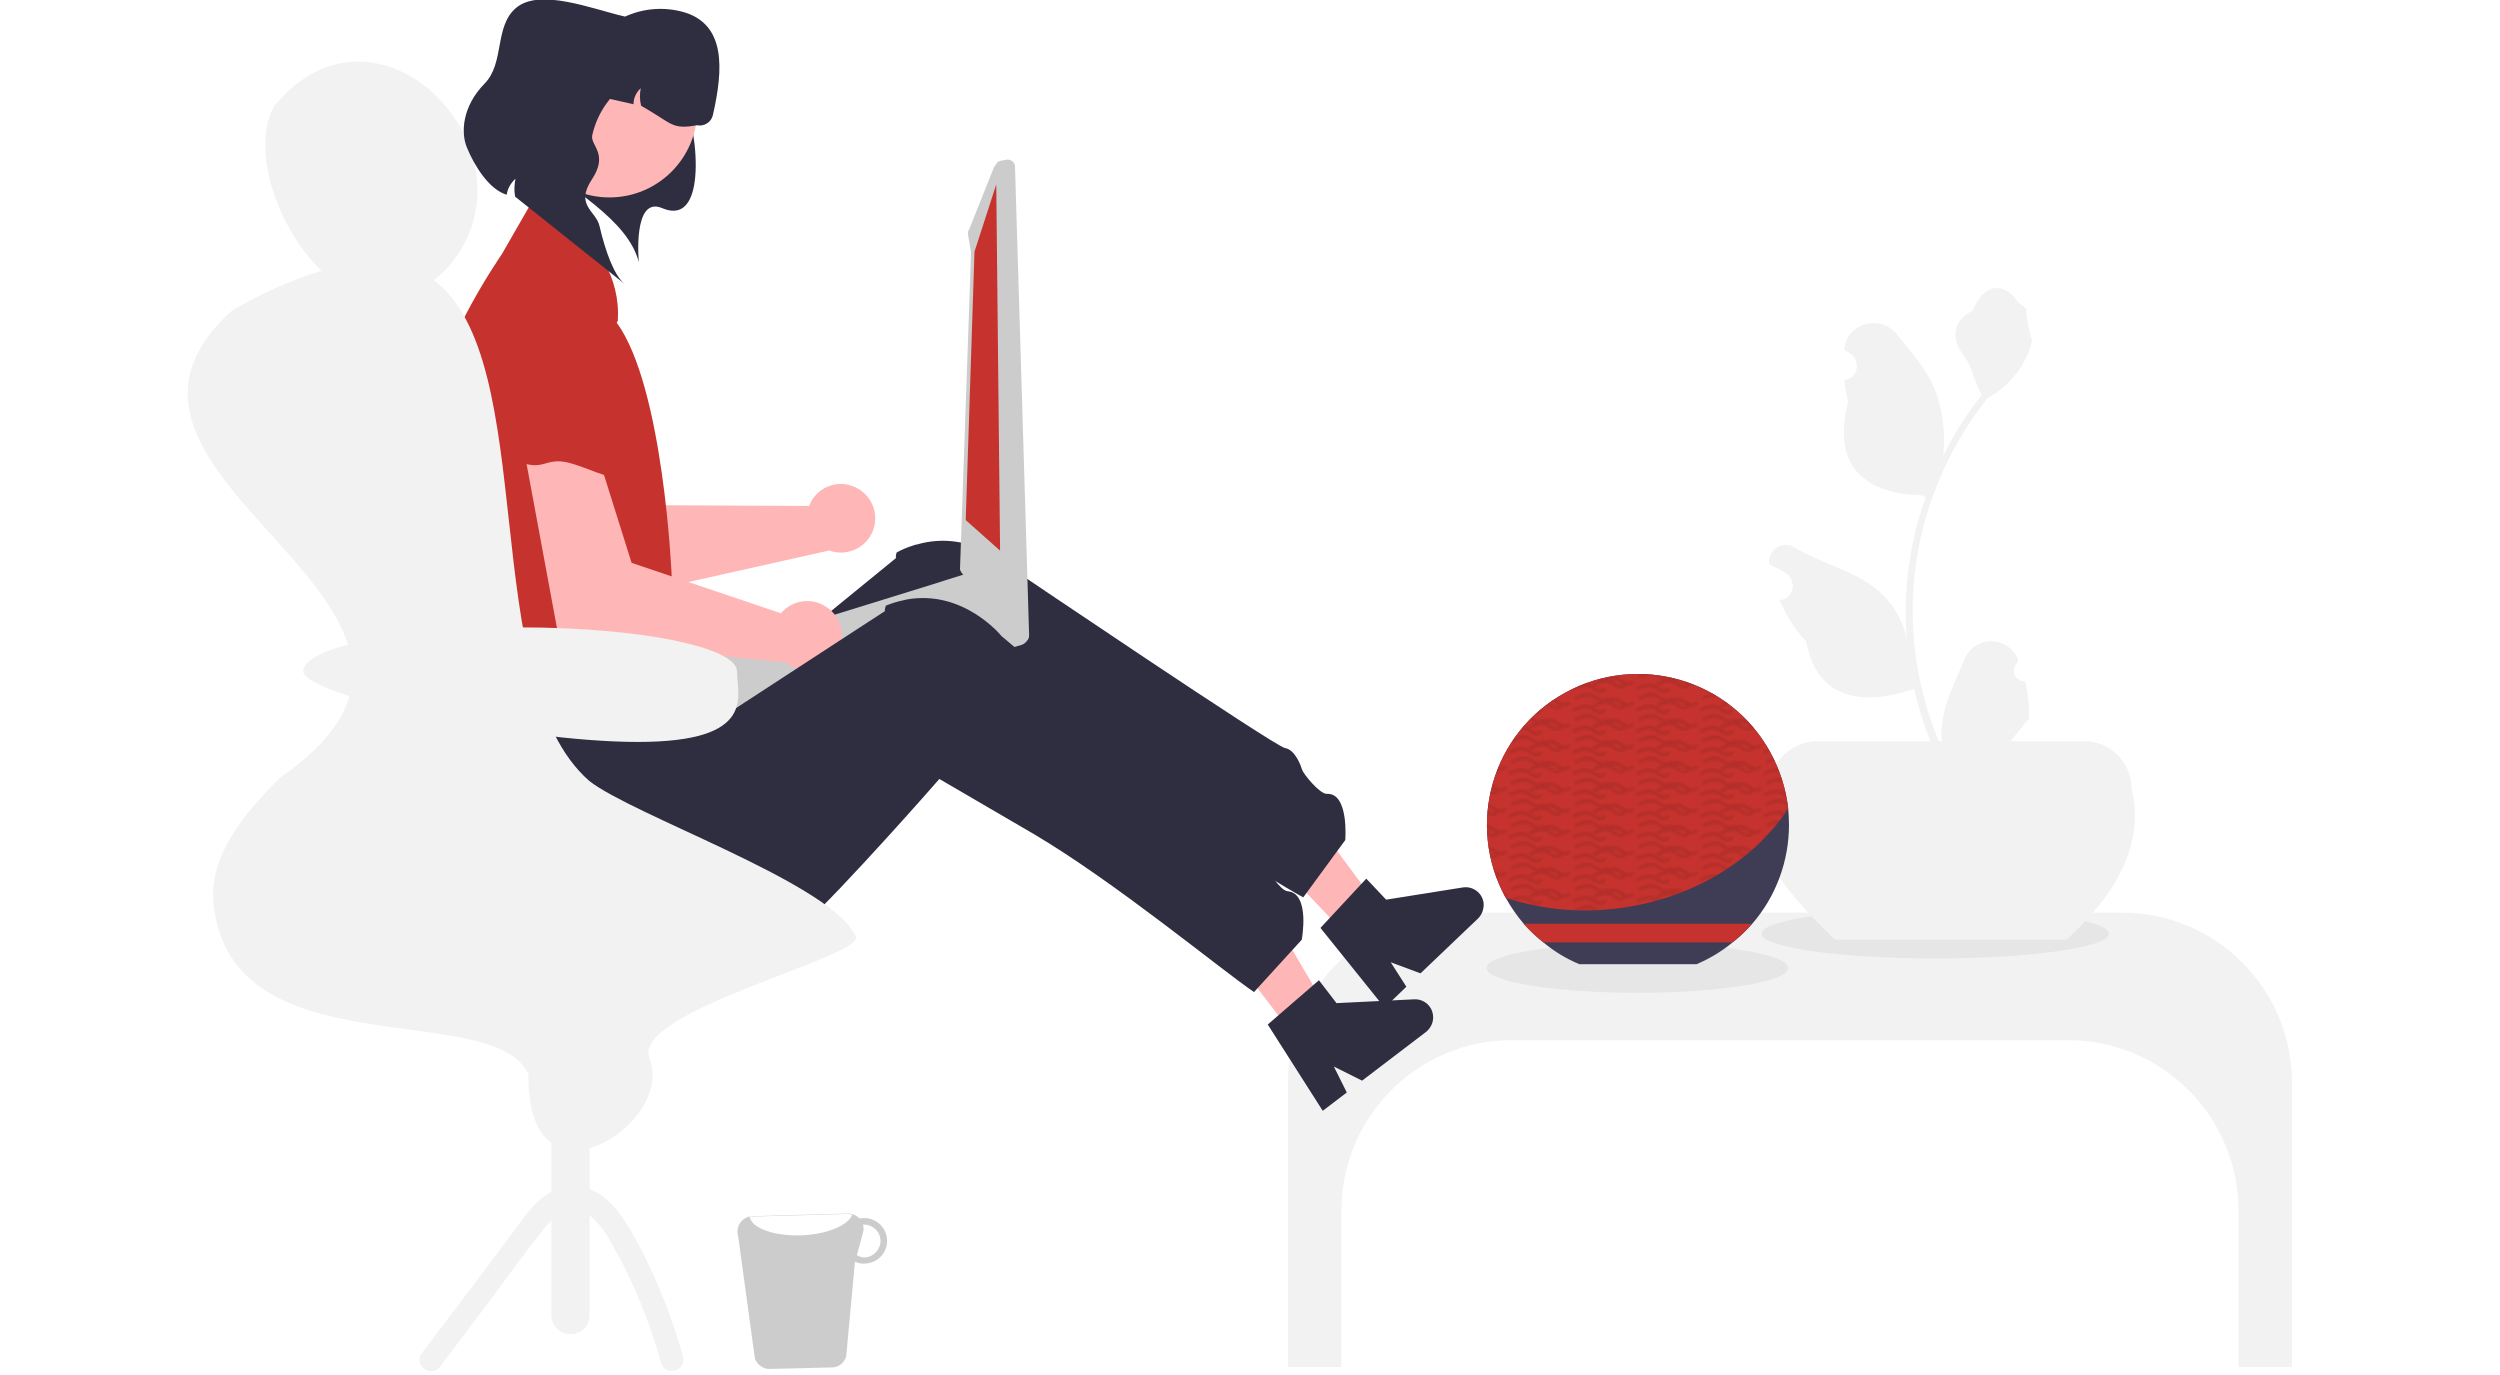 <?xml version="1.0" encoding="utf-8"?>
<!-- Generator: Adobe Illustrator 27.0.0, SVG Export Plug-In . SVG Version: 6.00 Build 0)  -->
<svg version="1.1" id="圖層_1" xmlns="http://www.w3.org/2000/svg" xmlns:xlink="http://www.w3.org/1999/xlink" x="0px" y="0px"
	 viewBox="0 0 654.7 360" style="enable-background:new 0 0 654.7 360;" xml:space="preserve">
<style type="text/css">
	.st0{fill:none;}
	.st1{opacity:0.1;enable-background:new    ;}
	.st2{fill:#F2F2F2;}
	.st3{fill:#E6E6E6;}
	.st4{fill:#FFB6B6;}
	.st5{fill:#2F2E41;}
	.st6{fill:#C6332E;}
	.st7{fill:#CCCCCC;}
	.st8{fill:#FFFFFF;}
	.st9{fill:#3F3D56;}
	.st10{fill:url(#SVGID_1_);}
</style>
<pattern  y="360" width="26.5" height="9" patternUnits="userSpaceOnUse" id="e28a9de8-4fee-4e00-8e03-00a0f3e" viewBox="0 -9 26.5 9" style="overflow:visible;">
	<g>
		<rect y="-9" class="st0" width="26.5" height="9"/>
		<rect y="-9" class="st0" width="26.5" height="9"/>
		<path class="st1" d="M26.3-4.8c-0.6-0.8-1.6-1.3-2.7-1.1c-0.2,0-0.4,0.1-0.7,0.1C23-5.9,22.9-6,22.9-6c-0.6-0.8-1.6-1.3-2.7-1.1
			c-1.1,0.2-2.1,0.6-3,1.4c-1,0.8-2.3,1.2-3.6,1.1C12.2-5,10.9-5.4,9.7-6C8.9-6.4,8.1-5.1,9-4.7c0.8,0.4,1.7,0.7,2.6,1
			c-0.7,0.3-1.3,0.6-1.9,1.1C8.6-1.8,7.3-1.4,6-1.5C4.7-1.8,3.4-2.2,2.1-2.8C1.3-3.2,0.5-1.9,1.4-1.5c2.2,1,4.8,2.1,7.2,1.2
			c1-0.5,2-1.1,3-1.8c0.7-0.4,1.9-0.7,2.4,0c0.3,0.4,0.8,0.4,1.1,0.2c0.1-0.1,0.2-0.3,0.3-0.4c1.3,0.5,2.8,0.5,4.2,0
			c1-0.5,2-1.1,3-1.8c0.7-0.4,1.9-0.7,2.4,0C25.6-3.3,26.9-4.1,26.3-4.8z M21.6-5.3c-0.3,0.2-0.7,0.4-1,0.6c-1,0.8-2.3,1.2-3.6,1.1
			c-0.2,0-0.4-0.1-0.6-0.1c1-0.4,1.8-1.1,2.8-1.7C19.8-5.7,21.1-6,21.6-5.3C21.6-5.3,21.6-5.3,21.6-5.3z"/>
		<path class="st1" d="M13-7.1c-0.5-0.7-1.8-0.4-2.4,0c-1,0.7-2,1.3-3,1.8c-2.4,0.9-5-0.2-7.2-1.2c-0.9-0.4-0.1-1.7,0.8-1.3
			C2.4-7.2,3.7-6.8,5-6.5c1.3,0.1,2.6-0.3,3.6-1.1c0.9-0.7,1.9-1.2,3-1.4c1-0.1,2.1,0.3,2.7,1.1C14.9-7.1,13.6-6.3,13-7.1z"/>
	</g>
</pattern>
<path class="st2" d="M555.7,239H381.9c-24.6,0-44.6,20-44.6,44.6V358h14v-41c0-24.6,20-44.6,44.6-44.6h145.7
	c24.6,0,44.6,20,44.6,44.6v41h14v-74.4C600.3,259,580.3,239,555.7,239z"/>
<ellipse class="st3" cx="506.8" cy="244.5" rx="45.5" ry="6.5"/>
<path class="st2" d="M541.2,246.1h-60.6c-15-14.3-25.7-28.2-17.1-39.6c0-6.9,5.6-12.4,12.4-12.4l0,0h69.9c6.9,0,12.4,5.6,12.4,12.4
	C561.5,219.6,555.7,232.8,541.2,246.1z"/>
<path class="st2" d="M530.3,178.4c-1.5,0.1-2.9-1.1-2.9-2.7c0-0.8,0.3-1.6,0.9-2.2l0.2-0.8c0-0.1-0.1-0.1-0.1-0.2
	c-1.6-3.8-6-5.6-9.9-4c-1.8,0.8-3.3,2.2-4,4.1c-2.3,5.5-5.2,11-5.9,16.8c-0.3,2.6-0.2,5.2,0.4,7.7c-5.3-11.7-8.1-24.3-8.1-37.1
	c0-3.2,0.2-6.4,0.5-9.6c0.3-2.6,0.7-5.2,1.2-7.8c2.9-14,9-27.2,17.9-38.3c4.3-2.4,7.8-6,10-10.4c0.8-1.6,1.4-3.3,1.7-5
	c-0.5,0.1-1.8-7.4-1.5-7.8c-0.7-1-1.9-1.5-2.6-2.5c-3.7-5-8.8-4.1-11.4,2.7c-5.7,2.9-5.7,7.6-2.2,12.2c2.2,2.9,2.5,6.8,4.5,9.9
	c-0.2,0.3-0.4,0.5-0.6,0.8c-3.7,4.7-6.8,9.7-9.5,15.1c0.6-6-0.1-12-2.3-17.6c-2.2-5.2-6.2-9.6-9.8-14.1c-4.3-5.4-13.1-3.1-13.8,3.8
	c0,0.1,0,0.1,0,0.2c0.5,0.3,1,0.6,1.6,1c1.7,1.2,2.2,3.5,1.1,5.3c-0.6,0.9-1.5,1.5-2.6,1.6l-0.1,0c0.2,1.9,0.5,3.8,1,5.7
	c-4.6,17.7,5.3,24.2,19.4,24.5c0.3,0.2,0.6,0.3,0.9,0.5c-2.7,7.6-4.4,15.5-5,23.5c-0.4,4.7-0.3,9.5,0.1,14.2l0-0.2
	c-1-5.3-3.8-10-8-13.4c-6.1-5-14.8-6.9-21.4-10.9c-2-1.3-4.7-0.7-6,1.3c-0.6,0.9-0.8,1.9-0.7,2.9c0,0.1,0,0.1,0,0.2
	c1,0.4,1.9,0.9,2.9,1.4c0.5,0.3,1,0.6,1.6,1c1.7,1.2,2.2,3.5,1.1,5.3c-0.6,0.9-1.5,1.5-2.6,1.6l-0.1,0c-0.1,0-0.1,0-0.2,0
	c1.7,4,4,7.7,7,10.9c2.9,15.5,15.2,16.9,28.3,12.4h0c1.4,6.3,3.5,12.4,6.2,18.2h22.3c0.1-0.2,0.2-0.5,0.2-0.8
	c-2.1,0.1-4.1,0-6.2-0.4c1.7-2,3.3-4.1,5-6.1c0,0,0.1-0.1,0.1-0.1c0.8-1,1.7-2.1,2.5-3.1l0,0C531.4,184.7,531.1,181.5,530.3,178.4
	L530.3,178.4z"/>
<polygon class="st4" points="353.7,246 361.7,238.4 336.1,203.9 324.3,215.1 "/>
<path class="st5" d="M345.8,243l12-12.9l5.2,5.5l20.1-3.2c2.6-0.4,5,1.4,5.4,3.9c0.2,1.5-0.3,3.1-1.4,4.2L372,254.9l-7.8-2.9
	l4.1,6.4l-5.7,5.5L345.8,243z"/>
<path class="st5" d="M352.3,220l-11,15c-9.3-5-39-24.6-61.8-35c-14.7-6.7-26.1-11.8-26.1-11.8s-1.5,2.2-4,5.6
	c-8.9,12.5-30,41.6-32,40.5c-2.5-1.4-5.4,1.1-5.1,6.1c0.3,3.7-5.9,6.3-9.3,7.5c-1.3,0.4-2.1,0.7-2.1,0.7c-0.6,0.4-1.2,0.7-1.7,1.1
	c-18.5,11.3-40.2,8.1-55.1-4c-10.8-8.7-17.3-21.7-17.8-35.5l-1.3-31l45-2l8,15.2l14.2-11.6l31.1-25.4l11.4-9.3c0,0-0.3,0,0.1-1.4
	c1.4-0.8,2.9-1.4,4.5-1.9c0.3-0.1,0.5-0.2,0.8-0.2c14.7-4.3,25.8,6.9,25.8,6.9s68,46,70.6,46.4c2.7,0.4,4.2,4.7,4.5,5.7
	c0.3,1,4.6,6.4,6.5,6.3C353.3,207.6,352.3,220,352.3,220z"/>
<path class="st4" d="M217.4,127.2c-2.5,0.8-4.6,2.8-5.5,5.3l-41.3-0.2l-22-30.4l-16.3,7.2l26.6,48.1l58.1-13l0-0.1
	c4.6,1.8,9.8-0.5,11.6-5.1c1.8-4.6-0.5-9.8-5.1-11.6C221.5,126.6,219.4,126.5,217.4,127.2L217.4,127.2z"/>
<path class="st6" d="M140.9,81.2l-0.9,0.1c-9.3,1.4-15.8,9.9-14.7,19.2c0.7,5.3,1,10.1,0.5,11c-1.4,2.3-2,4.3,0.8,4.6
	s-3-1.4,5.9,0.1s7.3-3.3,14.6-3.6s12.2,1.6,14.5-2.5s8.7-4.3,5.2-8.3s-4.5-0.5-7.3-9.1c0-0.1-0.1-0.2-0.1-0.3
	C156.8,84.7,149,79.9,140.9,81.2z"/>
<path class="st2" d="M116.8,70.6c-1.1,1-2.2,2-3.4,2.9c-0.3,0.3-0.7,0.5-1,0.8c-10.1,6.9-20.2,3.9-28-3.2
	C72.4,59.8,65.6,38.6,71.8,27.8c14-17.1,32.2-13.4,43.3-1.8C125.9,37.3,129.9,56.1,116.8,70.6z"/>
<path class="st2" d="M160.9,84.8c-0.9-0.5-1.7-1.1-2.6-1.6c-0.4-0.5-0.8-1-1.2-1.6L160.9,84.8z"/>
<path class="st5" d="M136.4,39.4c13.3,10.1,28.1,18.2,30.9,29.3c0,0-1.7-17.5,6.1-14.2c13.1,5.6,8.7-24.8,5-29.7
	c-6.1-8.3-26.8-13-26.8-13L137,19.9L136.4,39.4z"/>
<path class="st7" d="M197.7,355.8c0.6,1.6,2.1,2.7,3.8,2.7l16.4-0.4c1.7,0,3.2-1.2,3.7-2.9l2.3-24.8c0.8,0.4,1.7,0.6,2.6,0.5
	c3.3-0.1,5.9-2.8,5.8-6.1c-0.1-3.3-2.8-5.9-6.1-5.8c0,0,0,0,0,0c-0.4,0-0.7,0-1.1,0.1c-0.8-0.8-1.9-1.3-3-1.3l-25.2,0.7
	c-0.2,0-0.4,0-0.6,0.1c-2.1,0.4-3.5,2.5-3.1,4.6c0,0.2,0.1,0.4,0.1,0.5L197.7,355.8z M224.4,328.7l1.6-5.9c0.2-0.7,0.2-1.4,0-2.1
	c0.1,0,0.2,0,0.2,0c2.4,0,4.3,1.8,4.4,4.2c0,2.3-1.8,4.3-4.2,4.4C225.8,329.3,225,329.1,224.4,328.7L224.4,328.7z"/>
<path class="st8" d="M196.3,318.6c0.5,3.1,6.6,5.2,13.8,4.9c6.7-0.3,12.1-2.7,13.1-5.4c-0.4-0.1-0.8-0.2-1.1-0.2l-25.2,0.7
	C196.8,318.5,196.5,318.5,196.3,318.6z"/>
<circle class="st4" cx="159.6" cy="28.7" r="23"/>
<path class="st5" d="M151.3,19.9l-0.9,3.9l15.5,3.5c0-1.6,0.7-3.1,1.9-4.2c-0.3,1.5-0.3,3.1,0.1,4.6c8.3,4.7,7.9,6.3,14.6,5.1
	c1.9,0.4,3.8-0.8,4.2-2.7l0,0c2.7-11.9,3.6-24.1-8.3-27.1c-12-3-24.1,4.3-27.1,16.2C151.4,19.6,151.3,19.8,151.3,19.9z"/>
<path class="st7" d="M268.7,164.5c-0.1-0.1-0.1-0.1-0.2-0.2c-0.2-0.2-0.4-0.4-0.6-0.5l-1.7-0.9l-11.2-12.4c-0.6-0.3-1.4-0.4-2.1-0.2
	l0,0l-4.8,1.5l-4.1,1.3l-5.8,1.8L199.1,167l-25.7,8c-1.4,0.5-2.3,2-1.8,3.4c0.1,0.4,0.3,0.7,0.6,1l0.8,0.9l1.7,1.9l4,8.3l1.1,1.2
	c0.7,0.8,1.8,1.1,2.9,0.8l84.8-23.6c1.5-0.5,2.3-2.1,1.8-3.6C269.1,165.1,269,164.8,268.7,164.5L268.7,164.5z"/>
<path class="st7" d="M263.7,41.8l-1.6,0.3c-0.5,0.1-0.9,0.3-1.1,0.7l-0.7,1l-6.5,16.3c-0.3,0.4-0.4,0.8-0.3,1.3l0.8,4.7l-2.9,83
	c0.1,0.4,0.3,0.8,0.6,1.1l12.7,17l0.3,0.2l0.6,0.5c0.3,0.3,0.7,0.4,1.1,0.4l1.1-0.1c0.5,0,1-0.3,1.3-0.6c0.3-0.4,0.4-0.9,0.4-1.4
	l-3.7-122.9C265.5,42.3,264.6,41.7,263.7,41.8L263.7,41.8z"/>
<polygon class="st6" points="260.9,48.3 255.2,65.9 252.9,136.2 261.9,144.2 "/>
<path class="st6" d="M146.1,57.4l-7.4-3.5l-7.3,12.7c0,0-19.5,27.9-19.8,48s3.2,26.1,3.2,26.1s-8.4,6.3-4.2,10.1s13.5,5.5,6.4,7.2
	s-5.3,18.6,2.7,21.6s51,3,51,3c-0.8-2.7-0.1-5.6,1.9-7.5c3.3-3.3,6.3-0.9,3.3-6.1s-8-2.2-4-9.2s4-9.1,4-9.1s-2.1-49.4-14.4-66.2l0,0
	l0.3-0.5l0,0C162.5,72.8,156.3,62.2,146.1,57.4z"/>
<path class="st5" d="M155.1,35.4c2.8-12.4,15.2-20.1,27.6-17.3c1.5,0.3,2.9,0.8,4.3,1.4c-1.1-3.2-3.3-5.9-6.1-7.6l-17.4-7.6
	c-8.6-2-22.2-7.5-28.4-2.2c-5.7,4.9-2.9,14.4-8.2,19.8c-5.8,5.9-6.3,12.8-4.6,16.8c1.9,4.6,5.7,10.9,10.4,12.3
	c0.2-1.6,1.1-3.1,2.3-4.2c-0.3,1.5-0.4,3.1-0.1,4.7l28.6,22.8c-2.7-2.3-4.9-8.3-6.5-15.1c-0.9-4-6.5-5.4-2-12.2
	S154.5,38.1,155.1,35.4z"/>
<path class="st2" d="M144.4,265.4h10l0,0v79c0,2.8-2.2,5-5,5l0,0c-2.8,0-5-2.2-5-5V265.4L144.4,265.4z"/>
<path class="st2" d="M129.5,79.1"/>
<path class="st2" d="M115.4,357.7l14-18.6c4.4-5.9,8.7-12,13.4-17.7c1.7-2,3.6-4.1,6.1-4.7c1-0.2,2-0.2,2.9,0.1c1.1,0.4,2.1,1,3,1.8
	c2.1,1.9,3.8,4.1,5.1,6.6c1.7,3,3.4,6.1,4.9,9.3c3.4,7.2,6.2,14.7,8.3,22.4c1,3.7,6.8,2.1,5.8-1.6c-2.1-7.5-4.8-14.9-8-21.9
	c-1.6-3.5-3.3-6.9-5.2-10.2c-1.6-3-3.5-5.7-5.8-8.1c-2.3-2.5-5.4-4-8.8-4.5c-3.6-0.4-6.9,1.2-9.6,3.5c-2.7,2.3-4.7,5.3-6.8,8.1
	l-7.4,9.9l-17,22.5c-1,1.3-0.2,3.4,1.1,4.1C112.7,359.5,114.5,359.1,115.4,357.7L115.4,357.7z"/>
<path class="st4" d="M211.4,157.4c-2.7,0-5.2,1.2-6.9,3.2l-39.1-13.2l-11.2-35.7l-17.8,1.7l10,54l59.3,6.1l0-0.1
	c3.8,3.2,9.5,2.6,12.7-1.2s2.6-9.5-1.2-12.7C215.5,158.2,213.5,157.4,211.4,157.4L211.4,157.4z"/>
<path class="st6" d="M153.4,89.6l-0.9-0.2c-9.3-1.7-18.1,4.4-20,13.6c-1,5.2-2.2,9.9-3,10.6c-2.1,1.8-3.2,3.4-0.7,4.6
	s-2.4-2.3,5.6,1.9s8-0.8,15,1.2s11.1,5.3,14.5,2.2s9.6-1.3,7.5-6.2s-4.1-1.9-4.1-10.9c0-0.1,0-0.2,0-0.3
	C167.3,98,161.4,91,153.4,89.6z"/>
<ellipse class="st3" cx="428.8" cy="253.5" rx="39.5" ry="6.5"/>
<path class="st9" d="M468.5,216c0,9.5-3.4,18.8-9.7,26c-1.6,1.8-3.3,3.5-5.2,4.9c-2.8,2.3-6,4.2-9.3,5.6h-30.7
	c-3.4-1.4-6.5-3.3-9.3-5.6c-1.9-1.5-3.6-3.1-5.2-4.9c-1.8-2.1-3.4-4.4-4.8-6.9c-10.5-19.1-3.6-43.2,15.6-53.7
	c19.1-10.5,43.2-3.6,53.7,15.6c2.5,4.6,4.1,9.6,4.7,14.8C468.4,213.1,468.5,214.5,468.5,216z"/>
<path class="st6" d="M458.8,241.9c-1.6,1.8-3.3,3.5-5.2,4.9h-49.4c-1.9-1.5-3.6-3.1-5.2-4.9L458.8,241.9z"/>
<path class="st6" d="M468.3,211.7c-8.3,12.8-23.5,22.8-42,25.8c-10.7,1.8-21.7,1-32-2.4c-10.5-19.1-3.6-43.2,15.6-53.7
	c19.1-10.5,43.2-3.6,53.7,15.6C466.1,201.5,467.7,206.5,468.3,211.7z"/>
<pattern  id="SVGID_1_" xlink:href="#e28a9de8-4fee-4e00-8e03-00a0f3e" patternTransform="matrix(0.618 0 0 -0.618 -3242.558 -12227.408)">
</pattern>
<path class="st10" d="M468.3,211.7c-8.3,12.8-23.5,22.8-42,25.8c-10.7,1.8-21.7,1-32-2.4c-10.5-19.1-3.6-43.2,15.6-53.7
	c19.1-10.5,43.2-3.6,53.7,15.6C466.1,201.5,467.7,206.5,468.3,211.7z"/>
<polygon class="st4" points="339.5,272.1 348.2,265.4 326.5,228.4 313.6,238.3 "/>
<path class="st5" d="M332,268.3l13.4-11.6l4.6,6l20.4-1c2.6-0.1,4.8,1.9,4.9,4.5c0.1,1.5-0.6,3-1.8,4L356.7,283l-7.4-3.7l3.4,6.8
	l-6.3,4.8L332,268.3z"/>
<path class="st5" d="M340.9,246.1l-12.5,13.7c-8.7-5.9-36.2-28.7-57.7-41.4C256.8,210.3,246,204,246,204s-1.8,2-4.5,5.1
	c-10.2,11.5-34.3,38.1-36.2,36.8c-2.4-1.6-5.5,0.5-5.7,5.5c-0.1,3.7-6.6,5.7-10.1,6.5c-1.3,0.3-2.2,0.4-2.2,0.4
	c-0.6,0.3-1.2,0.6-1.8,0.9c-19.6,9.3-40.8,3.8-54.4-9.9c-9.8-9.8-14.9-23.4-13.9-37.2l2-31l45,2.8l6.3,16l15.4-10l33.6-21.9l12.3-8
	c0,0-0.3-0.1,0.2-1.4c1.5-0.6,3-1.1,4.6-1.4c0.3-0.1,0.5-0.1,0.8-0.2c15-2.7,24.9,9.6,24.9,9.6s62.6,53,65.2,53.7
	c2.6,0.7,3.7,5.2,3.9,6.2c0.2,1,3.9,6.8,5.8,6.9C343.2,233.9,340.9,246.1,340.9,246.1z"/>
<path class="st2" d="M138.4,281.3c-9.4-20.1-78-0.7-82.5-44.7c-1.2-12.8,8.4-23.9,17.5-33c64.9-44.9-61.8-78-12.6-122.3
	c7.5-4.4,15.4-7.9,23.7-10.5c11.4-3.4,19.9-2.7,26.3,0.8c0.9,0.5,1.8,1.1,2.7,1.7c28.2,20.9,11.1,105.1,40.8,131.2
	c11.3,8.9,61.2,26.1,69.2,39.6c0.2,0.4,0.4,0.7,0.6,1.1c2.7,5.3-59.1,19.6-54,32C177,294.4,137.8,319.2,138.4,281.3z"/>
<path class="st2" d="M193,175.8c0,6.4,5.4,18.5-26,18.5s-87.6-12.2-87.6-18.5s25.4-11.5,56.8-11.5S193,169.5,193,175.8z"/>
</svg>
